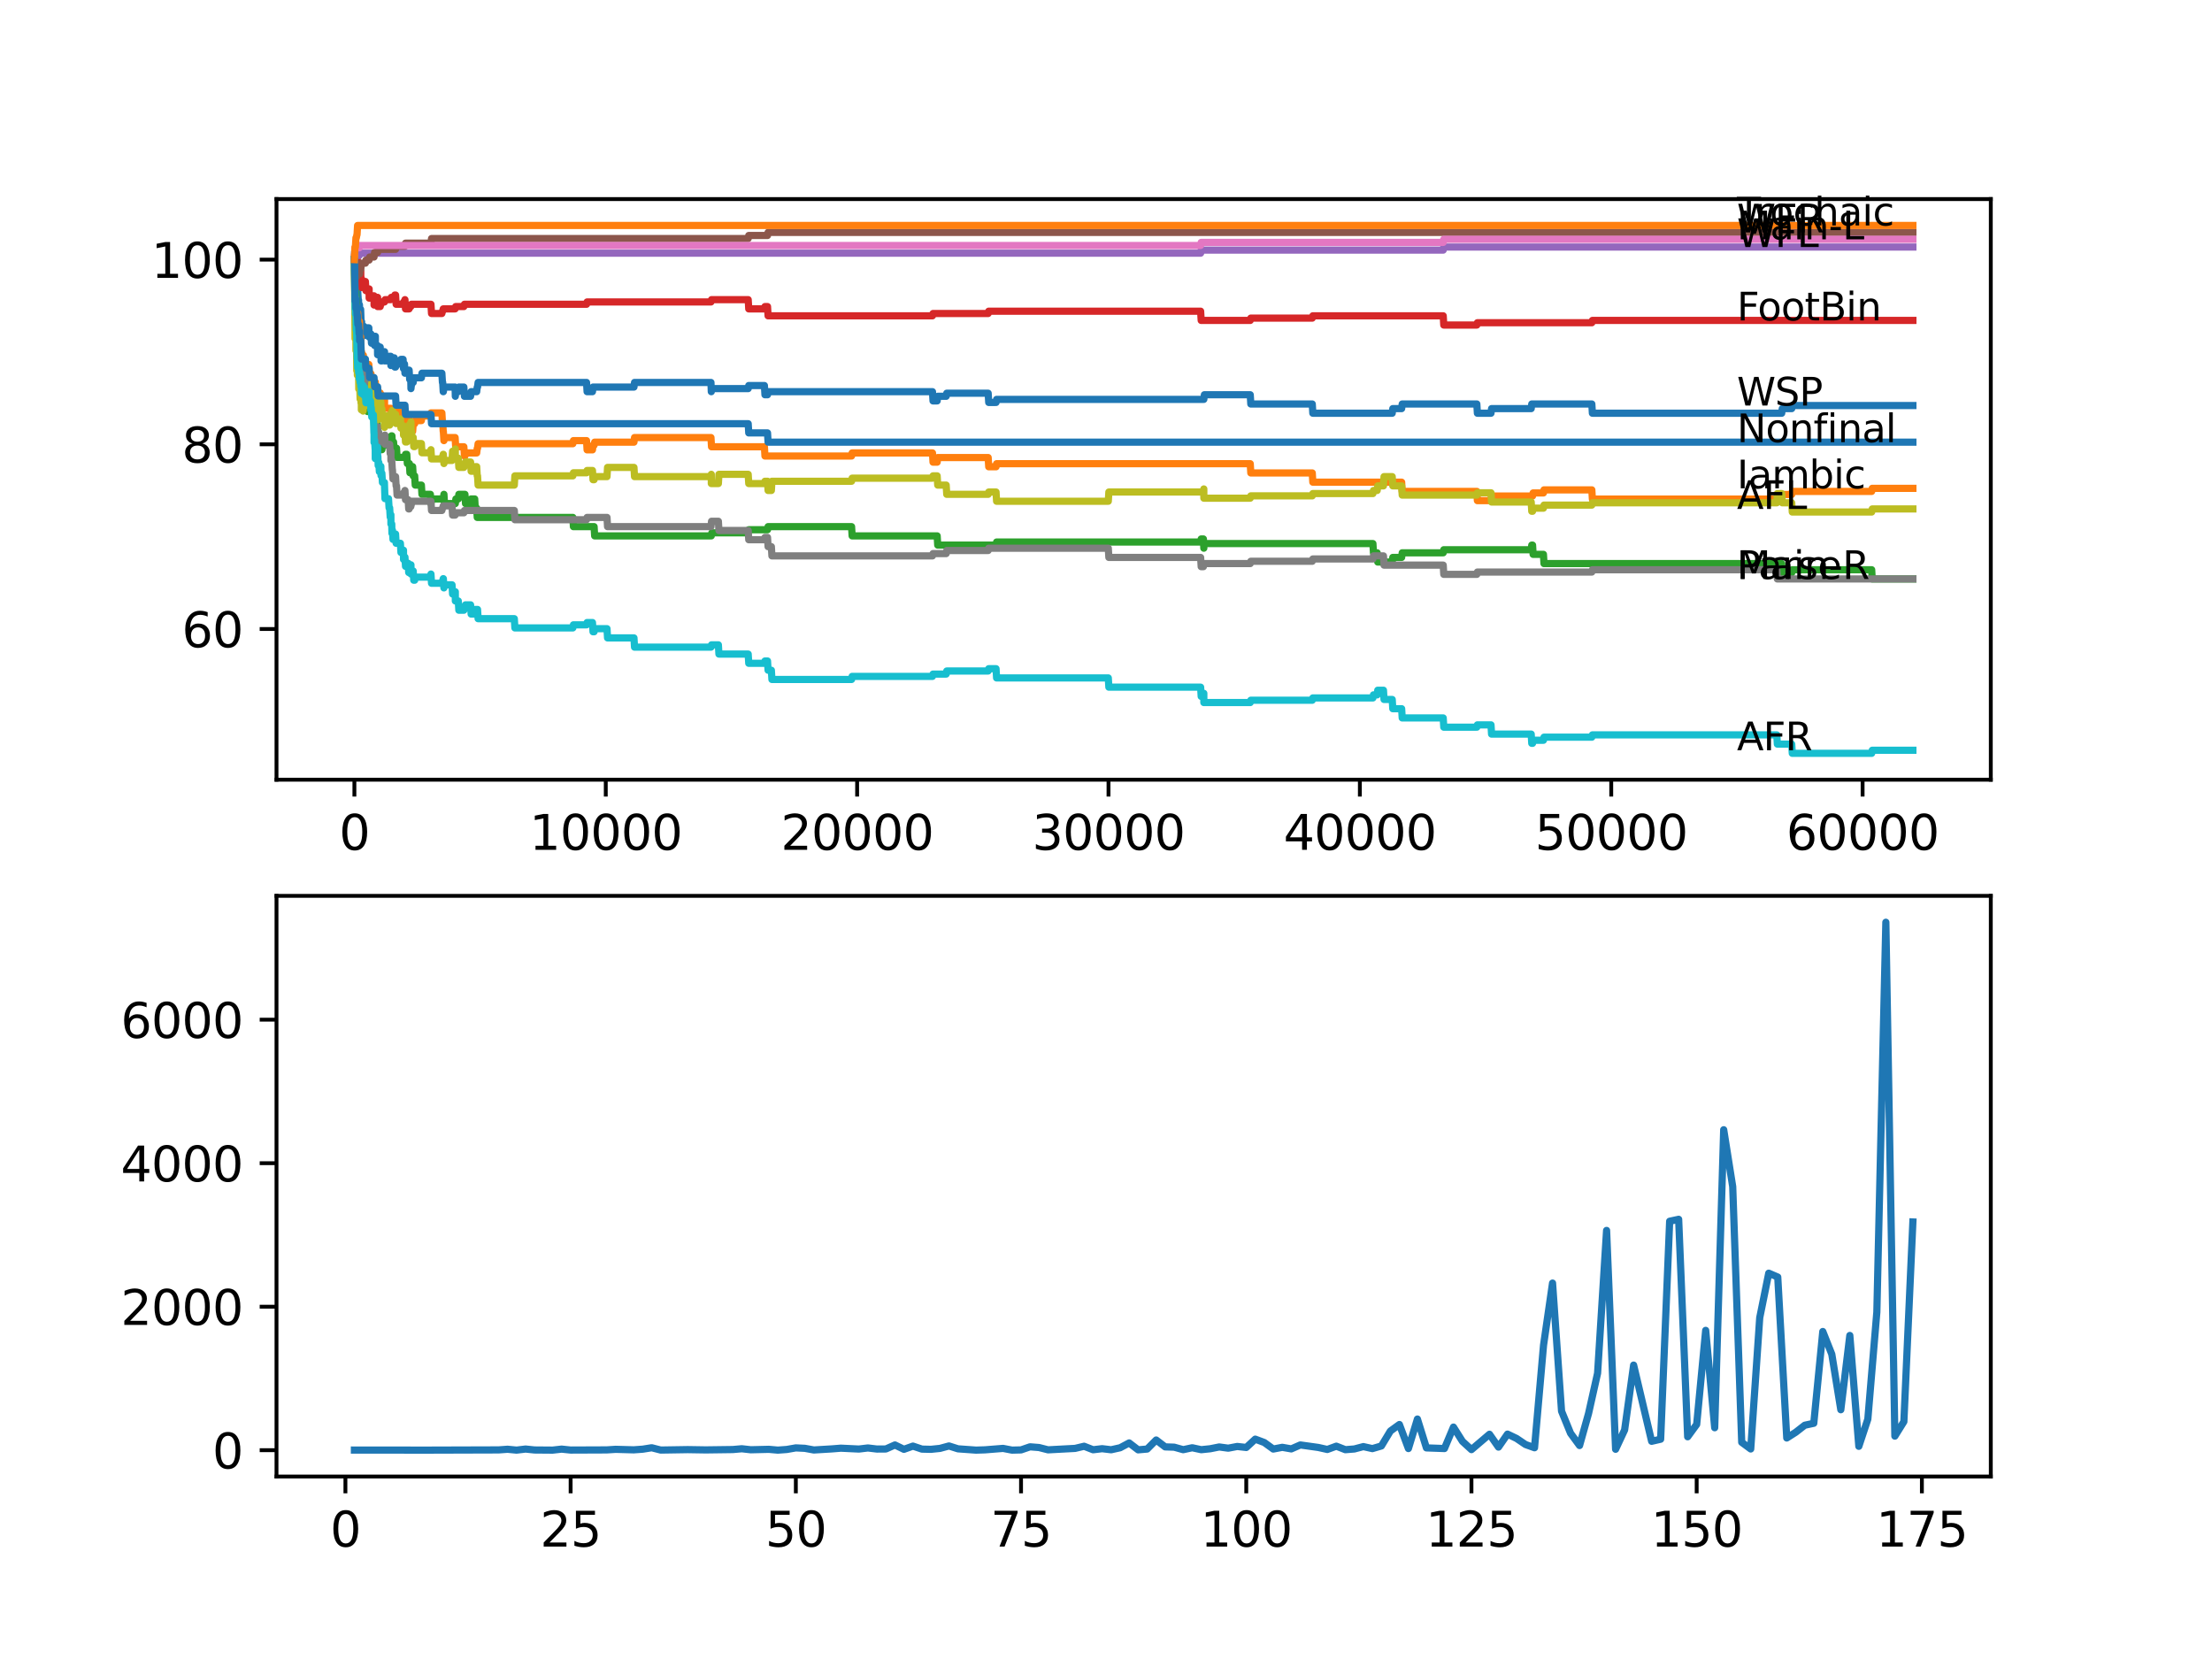 <?xml version="1.0" encoding="utf-8" standalone="no"?>
<!DOCTYPE svg PUBLIC "-//W3C//DTD SVG 1.1//EN"
  "http://www.w3.org/Graphics/SVG/1.1/DTD/svg11.dtd">
<svg xmlns:xlink="http://www.w3.org/1999/xlink" width="460.8pt" height="345.6pt" viewBox="0 0 460.8 345.6" xmlns="http://www.w3.org/2000/svg" version="1.1">
 <defs>
  <style type="text/css">*{stroke-linejoin: round; stroke-linecap: butt}</style>
 </defs>
 <g id="figure_1">
  <g id="patch_1">
   <path d="M 0 345.6 
L 460.8 345.6 
L 460.8 0 
L 0 0 
z
" style="fill: #ffffff"/>
  </g>
  <g id="axes_1">
   <g id="patch_2">
    <path d="M 57.6 162.432 
L 414.72 162.432 
L 414.72 41.472 
L 57.6 41.472 
z
" style="fill: #ffffff"/>
   </g>
   <g id="matplotlib.axis_1">
    <g id="xtick_1">
     <g id="line2d_1">
      <defs>
       <path id="mfb478e75b5" d="M 0 0 
L 0 3.5 
" style="stroke: #000000; stroke-width: 0.8"/>
      </defs>
      <g>
       <use xlink:href="#mfb478e75b5" x="73.827" y="162.432" style="stroke: #000000; stroke-width: 0.8"/>
      </g>
     </g>
     <g id="text_1">
      <!-- 0 -->
      <g transform="translate(70.646 177.03)scale(0.1 -0.1)">
       <defs>
        <path id="DejaVuSans-30" d="M 2034 4250 
Q 1547 4250 1301 3770 
Q 1056 3291 1056 2328 
Q 1056 1369 1301 889 
Q 1547 409 2034 409 
Q 2525 409 2770 889 
Q 3016 1369 3016 2328 
Q 3016 3291 2770 3770 
Q 2525 4250 2034 4250 
z
M 2034 4750 
Q 2819 4750 3233 4129 
Q 3647 3509 3647 2328 
Q 3647 1150 3233 529 
Q 2819 -91 2034 -91 
Q 1250 -91 836 529 
Q 422 1150 422 2328 
Q 422 3509 836 4129 
Q 1250 4750 2034 4750 
z
" transform="scale(0.016)"/>
       </defs>
       <use xlink:href="#DejaVuSans-30"/>
      </g>
     </g>
    </g>
    <g id="xtick_2">
     <g id="line2d_2">
      <g>
       <use xlink:href="#mfb478e75b5" x="126.192" y="162.432" style="stroke: #000000; stroke-width: 0.8"/>
      </g>
     </g>
     <g id="text_2">
      <!-- 10000 -->
      <g transform="translate(110.286 177.03)scale(0.1 -0.1)">
       <defs>
        <path id="DejaVuSans-31" d="M 794 531 
L 1825 531 
L 1825 4091 
L 703 3866 
L 703 4441 
L 1819 4666 
L 2450 4666 
L 2450 531 
L 3481 531 
L 3481 0 
L 794 0 
L 794 531 
z
" transform="scale(0.016)"/>
       </defs>
       <use xlink:href="#DejaVuSans-31"/>
       <use xlink:href="#DejaVuSans-30" x="63.623"/>
       <use xlink:href="#DejaVuSans-30" x="127.246"/>
       <use xlink:href="#DejaVuSans-30" x="190.869"/>
       <use xlink:href="#DejaVuSans-30" x="254.492"/>
      </g>
     </g>
    </g>
    <g id="xtick_3">
     <g id="line2d_3">
      <g>
       <use xlink:href="#mfb478e75b5" x="178.556" y="162.432" style="stroke: #000000; stroke-width: 0.8"/>
      </g>
     </g>
     <g id="text_3">
      <!-- 20000 -->
      <g transform="translate(162.65 177.03)scale(0.1 -0.1)">
       <defs>
        <path id="DejaVuSans-32" d="M 1228 531 
L 3431 531 
L 3431 0 
L 469 0 
L 469 531 
Q 828 903 1448 1529 
Q 2069 2156 2228 2338 
Q 2531 2678 2651 2914 
Q 2772 3150 2772 3378 
Q 2772 3750 2511 3984 
Q 2250 4219 1831 4219 
Q 1534 4219 1204 4116 
Q 875 4013 500 3803 
L 500 4441 
Q 881 4594 1212 4672 
Q 1544 4750 1819 4750 
Q 2544 4750 2975 4387 
Q 3406 4025 3406 3419 
Q 3406 3131 3298 2873 
Q 3191 2616 2906 2266 
Q 2828 2175 2409 1742 
Q 1991 1309 1228 531 
z
" transform="scale(0.016)"/>
       </defs>
       <use xlink:href="#DejaVuSans-32"/>
       <use xlink:href="#DejaVuSans-30" x="63.623"/>
       <use xlink:href="#DejaVuSans-30" x="127.246"/>
       <use xlink:href="#DejaVuSans-30" x="190.869"/>
       <use xlink:href="#DejaVuSans-30" x="254.492"/>
      </g>
     </g>
    </g>
    <g id="xtick_4">
     <g id="line2d_4">
      <g>
       <use xlink:href="#mfb478e75b5" x="230.921" y="162.432" style="stroke: #000000; stroke-width: 0.8"/>
      </g>
     </g>
     <g id="text_4">
      <!-- 30000 -->
      <g transform="translate(215.015 177.03)scale(0.1 -0.1)">
       <defs>
        <path id="DejaVuSans-33" d="M 2597 2516 
Q 3050 2419 3304 2112 
Q 3559 1806 3559 1356 
Q 3559 666 3084 287 
Q 2609 -91 1734 -91 
Q 1441 -91 1130 -33 
Q 819 25 488 141 
L 488 750 
Q 750 597 1062 519 
Q 1375 441 1716 441 
Q 2309 441 2620 675 
Q 2931 909 2931 1356 
Q 2931 1769 2642 2001 
Q 2353 2234 1838 2234 
L 1294 2234 
L 1294 2753 
L 1863 2753 
Q 2328 2753 2575 2939 
Q 2822 3125 2822 3475 
Q 2822 3834 2567 4026 
Q 2313 4219 1838 4219 
Q 1578 4219 1281 4162 
Q 984 4106 628 3988 
L 628 4550 
Q 988 4650 1302 4700 
Q 1616 4750 1894 4750 
Q 2613 4750 3031 4423 
Q 3450 4097 3450 3541 
Q 3450 3153 3228 2886 
Q 3006 2619 2597 2516 
z
" transform="scale(0.016)"/>
       </defs>
       <use xlink:href="#DejaVuSans-33"/>
       <use xlink:href="#DejaVuSans-30" x="63.623"/>
       <use xlink:href="#DejaVuSans-30" x="127.246"/>
       <use xlink:href="#DejaVuSans-30" x="190.869"/>
       <use xlink:href="#DejaVuSans-30" x="254.492"/>
      </g>
     </g>
    </g>
    <g id="xtick_5">
     <g id="line2d_5">
      <g>
       <use xlink:href="#mfb478e75b5" x="283.285" y="162.432" style="stroke: #000000; stroke-width: 0.8"/>
      </g>
     </g>
     <g id="text_5">
      <!-- 40000 -->
      <g transform="translate(267.379 177.03)scale(0.1 -0.1)">
       <defs>
        <path id="DejaVuSans-34" d="M 2419 4116 
L 825 1625 
L 2419 1625 
L 2419 4116 
z
M 2253 4666 
L 3047 4666 
L 3047 1625 
L 3713 1625 
L 3713 1100 
L 3047 1100 
L 3047 0 
L 2419 0 
L 2419 1100 
L 313 1100 
L 313 1709 
L 2253 4666 
z
" transform="scale(0.016)"/>
       </defs>
       <use xlink:href="#DejaVuSans-34"/>
       <use xlink:href="#DejaVuSans-30" x="63.623"/>
       <use xlink:href="#DejaVuSans-30" x="127.246"/>
       <use xlink:href="#DejaVuSans-30" x="190.869"/>
       <use xlink:href="#DejaVuSans-30" x="254.492"/>
      </g>
     </g>
    </g>
    <g id="xtick_6">
     <g id="line2d_6">
      <g>
       <use xlink:href="#mfb478e75b5" x="335.65" y="162.432" style="stroke: #000000; stroke-width: 0.8"/>
      </g>
     </g>
     <g id="text_6">
      <!-- 50000 -->
      <g transform="translate(319.744 177.03)scale(0.1 -0.1)">
       <defs>
        <path id="DejaVuSans-35" d="M 691 4666 
L 3169 4666 
L 3169 4134 
L 1269 4134 
L 1269 2991 
Q 1406 3038 1543 3061 
Q 1681 3084 1819 3084 
Q 2600 3084 3056 2656 
Q 3513 2228 3513 1497 
Q 3513 744 3044 326 
Q 2575 -91 1722 -91 
Q 1428 -91 1123 -41 
Q 819 9 494 109 
L 494 744 
Q 775 591 1075 516 
Q 1375 441 1709 441 
Q 2250 441 2565 725 
Q 2881 1009 2881 1497 
Q 2881 1984 2565 2268 
Q 2250 2553 1709 2553 
Q 1456 2553 1204 2497 
Q 953 2441 691 2322 
L 691 4666 
z
" transform="scale(0.016)"/>
       </defs>
       <use xlink:href="#DejaVuSans-35"/>
       <use xlink:href="#DejaVuSans-30" x="63.623"/>
       <use xlink:href="#DejaVuSans-30" x="127.246"/>
       <use xlink:href="#DejaVuSans-30" x="190.869"/>
       <use xlink:href="#DejaVuSans-30" x="254.492"/>
      </g>
     </g>
    </g>
    <g id="xtick_7">
     <g id="line2d_7">
      <g>
       <use xlink:href="#mfb478e75b5" x="388.014" y="162.432" style="stroke: #000000; stroke-width: 0.8"/>
      </g>
     </g>
     <g id="text_7">
      <!-- 60000 -->
      <g transform="translate(372.108 177.03)scale(0.1 -0.1)">
       <defs>
        <path id="DejaVuSans-36" d="M 2113 2584 
Q 1688 2584 1439 2293 
Q 1191 2003 1191 1497 
Q 1191 994 1439 701 
Q 1688 409 2113 409 
Q 2538 409 2786 701 
Q 3034 994 3034 1497 
Q 3034 2003 2786 2293 
Q 2538 2584 2113 2584 
z
M 3366 4563 
L 3366 3988 
Q 3128 4100 2886 4159 
Q 2644 4219 2406 4219 
Q 1781 4219 1451 3797 
Q 1122 3375 1075 2522 
Q 1259 2794 1537 2939 
Q 1816 3084 2150 3084 
Q 2853 3084 3261 2657 
Q 3669 2231 3669 1497 
Q 3669 778 3244 343 
Q 2819 -91 2113 -91 
Q 1303 -91 875 529 
Q 447 1150 447 2328 
Q 447 3434 972 4092 
Q 1497 4750 2381 4750 
Q 2619 4750 2861 4703 
Q 3103 4656 3366 4563 
z
" transform="scale(0.016)"/>
       </defs>
       <use xlink:href="#DejaVuSans-36"/>
       <use xlink:href="#DejaVuSans-30" x="63.623"/>
       <use xlink:href="#DejaVuSans-30" x="127.246"/>
       <use xlink:href="#DejaVuSans-30" x="190.869"/>
       <use xlink:href="#DejaVuSans-30" x="254.492"/>
      </g>
     </g>
    </g>
   </g>
   <g id="matplotlib.axis_2">
    <g id="ytick_1">
     <g id="line2d_8">
      <defs>
       <path id="m2929f65131" d="M 0 0 
L -3.5 0 
" style="stroke: #000000; stroke-width: 0.8"/>
      </defs>
      <g>
       <use xlink:href="#m2929f65131" x="57.6" y="131.03" style="stroke: #000000; stroke-width: 0.8"/>
      </g>
     </g>
     <g id="text_8">
      <!-- 60 -->
      <g transform="translate(37.875 134.829)scale(0.1 -0.1)">
       <use xlink:href="#DejaVuSans-36"/>
       <use xlink:href="#DejaVuSans-30" x="63.623"/>
      </g>
     </g>
    </g>
    <g id="ytick_2">
     <g id="line2d_9">
      <g>
       <use xlink:href="#m2929f65131" x="57.6" y="92.559" style="stroke: #000000; stroke-width: 0.8"/>
      </g>
     </g>
     <g id="text_9">
      <!-- 80 -->
      <g transform="translate(37.875 96.358)scale(0.1 -0.1)">
       <defs>
        <path id="DejaVuSans-38" d="M 2034 2216 
Q 1584 2216 1326 1975 
Q 1069 1734 1069 1313 
Q 1069 891 1326 650 
Q 1584 409 2034 409 
Q 2484 409 2743 651 
Q 3003 894 3003 1313 
Q 3003 1734 2745 1975 
Q 2488 2216 2034 2216 
z
M 1403 2484 
Q 997 2584 770 2862 
Q 544 3141 544 3541 
Q 544 4100 942 4425 
Q 1341 4750 2034 4750 
Q 2731 4750 3128 4425 
Q 3525 4100 3525 3541 
Q 3525 3141 3298 2862 
Q 3072 2584 2669 2484 
Q 3125 2378 3379 2068 
Q 3634 1759 3634 1313 
Q 3634 634 3220 271 
Q 2806 -91 2034 -91 
Q 1263 -91 848 271 
Q 434 634 434 1313 
Q 434 1759 690 2068 
Q 947 2378 1403 2484 
z
M 1172 3481 
Q 1172 3119 1398 2916 
Q 1625 2713 2034 2713 
Q 2441 2713 2670 2916 
Q 2900 3119 2900 3481 
Q 2900 3844 2670 4047 
Q 2441 4250 2034 4250 
Q 1625 4250 1398 4047 
Q 1172 3844 1172 3481 
z
" transform="scale(0.016)"/>
       </defs>
       <use xlink:href="#DejaVuSans-38"/>
       <use xlink:href="#DejaVuSans-30" x="63.623"/>
      </g>
     </g>
    </g>
    <g id="ytick_3">
     <g id="line2d_10">
      <g>
       <use xlink:href="#m2929f65131" x="57.6" y="54.087" style="stroke: #000000; stroke-width: 0.8"/>
      </g>
     </g>
     <g id="text_10">
      <!-- 100 -->
      <g transform="translate(31.512 57.887)scale(0.1 -0.1)">
       <use xlink:href="#DejaVuSans-31"/>
       <use xlink:href="#DejaVuSans-30" x="63.623"/>
       <use xlink:href="#DejaVuSans-30" x="127.246"/>
      </g>
     </g>
    </g>
   </g>
   <g id="line2d_11">
    <path d="M 73.833 54.087 
L 73.843 54.087 
L 73.885 52.42 
L 73.896 56.267 
L 73.958 53.542 
L 73.964 53.542 
L 74.089 59.313 
L 74.136 59.313 
L 74.231 57.389 
L 74.241 59.313 
L 74.294 61.237 
L 74.351 59.313 
L 74.377 59.313 
L 74.44 61.237 
L 74.487 60.595 
L 74.513 60.595 
L 74.629 62.519 
L 74.692 62.519 
L 74.733 64.443 
L 74.801 63.481 
L 74.875 63.481 
L 74.974 65.404 
L 74.985 64.443 
L 75.126 64.443 
L 75.241 67.648 
L 75.273 67.648 
L 75.33 67.007 
L 75.336 68.931 
L 75.372 68.931 
L 75.634 68.931 
L 75.749 67.969 
L 75.786 67.969 
L 75.901 69.893 
L 75.933 69.893 
L 76.048 68.931 
L 76.116 68.931 
L 76.231 68.29 
L 76.833 68.29 
L 76.896 70.213 
L 76.943 69.572 
L 77.273 69.572 
L 77.388 71.496 
L 77.467 71.496 
L 77.582 71.015 
L 77.776 71.015 
L 77.891 70.053 
L 77.922 70.053 
L 78.038 71.976 
L 78.153 71.015 
L 78.169 71.015 
L 78.195 70.053 
L 78.2 71.976 
L 78.273 71.976 
L 78.635 71.976 
L 78.661 73.9 
L 78.745 72.297 
L 79.2 72.297 
L 79.315 74.221 
L 79.341 74.221 
L 79.373 73.259 
L 79.378 75.182 
L 79.446 75.182 
L 79.551 75.182 
L 79.666 74.221 
L 80.08 74.221 
L 80.106 73.259 
L 80.111 75.182 
L 80.185 75.182 
L 80.933 75.182 
L 81.049 74.221 
L 81.394 74.221 
L 81.431 76.144 
L 81.504 75.182 
L 81.75 75.182 
L 81.865 74.541 
L 82.132 74.541 
L 82.248 76.465 
L 82.405 76.465 
L 82.52 75.824 
L 83.41 75.824 
L 83.525 74.862 
L 83.97 74.862 
L 84.054 76.785 
L 84.08 75.824 
L 84.264 75.824 
L 84.358 77.747 
L 84.374 77.106 
L 85.227 77.106 
L 85.342 79.03 
L 85.573 79.03 
L 85.609 80.953 
L 85.683 80.312 
L 85.699 80.312 
L 85.814 79.671 
L 86.076 79.671 
L 86.191 78.709 
L 87.783 78.709 
L 87.898 77.747 
L 92.05 77.747 
L 92.166 79.671 
L 92.218 79.671 
L 92.333 81.594 
L 92.359 81.594 
L 92.474 80.633 
L 94.81 80.633 
L 94.852 82.556 
L 94.92 81.594 
L 95.47 81.594 
L 95.585 80.633 
L 96.632 80.633 
L 96.747 82.556 
L 98.03 82.556 
L 98.146 81.594 
L 99.303 81.594 
L 99.418 80.633 
L 99.481 80.633 
L 99.596 79.671 
L 122.186 79.671 
L 122.301 81.594 
L 123.422 81.594 
L 123.537 80.633 
L 132.067 80.633 
L 132.182 79.671 
L 148.107 79.671 
L 148.175 81.594 
L 148.216 80.953 
L 155.862 80.953 
L 155.977 80.312 
L 159.239 80.312 
L 159.354 82.235 
L 159.889 82.235 
L 160.004 81.594 
L 194.25 81.594 
L 194.365 83.518 
L 195.229 83.518 
L 195.345 82.556 
L 197.109 82.556 
L 197.224 81.915 
L 205.854 81.915 
L 205.969 83.838 
L 207.493 83.838 
L 207.608 83.197 
L 250.778 83.197 
L 250.893 82.235 
L 260.449 82.235 
L 260.564 84.159 
L 273.368 84.159 
L 273.483 86.083 
L 290.025 86.083 
L 290.14 85.121 
L 291.988 85.121 
L 292.104 84.159 
L 307.651 84.159 
L 307.766 86.083 
L 310.604 86.083 
L 310.719 85.121 
L 318.977 85.121 
L 319.092 84.159 
L 331.607 84.159 
L 331.723 86.083 
L 371.163 86.083 
L 371.279 85.121 
L 373.248 85.121 
L 373.363 84.48 
L 398.487 84.48 
L 398.487 84.48 
" clip-path="url(#pc6fa6917a9)" style="fill: none; stroke: #1f77b4; stroke-width: 1.5; stroke-linecap: square"/>
   </g>
   <g id="line2d_12">
    <path d="M 73.833 54.087 
L 73.843 54.087 
L 73.859 53.061 
L 73.88 56.909 
L 73.885 56.909 
L 74.011 62.936 
L 74.032 62.936 
L 74.121 64.859 
L 74.142 63.417 
L 74.147 63.417 
L 74.252 68.706 
L 74.267 68.065 
L 74.294 68.065 
L 74.419 65.18 
L 74.513 65.18 
L 74.629 67.103 
L 74.692 67.103 
L 74.733 69.027 
L 74.801 68.065 
L 74.838 68.065 
L 74.875 66.943 
L 74.911 70.79 
L 74.917 70.79 
L 75.021 70.79 
L 75.126 70.149 
L 75.247 73.996 
L 75.278 73.996 
L 75.33 73.355 
L 75.336 75.279 
L 75.377 75.279 
L 75.498 75.279 
L 75.613 74.637 
L 75.65 74.637 
L 75.692 73.996 
L 75.697 75.92 
L 75.749 75.92 
L 75.786 75.92 
L 75.901 77.843 
L 76.032 77.843 
L 76.147 77.202 
L 76.278 77.202 
L 76.393 76.561 
L 76.451 76.561 
L 76.566 75.92 
L 76.833 75.92 
L 76.948 77.843 
L 77.273 77.843 
L 77.388 79.767 
L 77.467 79.767 
L 77.582 79.286 
L 77.922 79.286 
L 77.949 81.21 
L 78.032 80.248 
L 78.174 80.248 
L 78.195 79.607 
L 78.2 81.53 
L 78.273 81.53 
L 78.441 81.53 
L 78.556 80.889 
L 78.635 80.889 
L 78.718 82.813 
L 78.745 81.851 
L 79.2 81.851 
L 79.232 83.774 
L 79.31 83.133 
L 79.341 83.133 
L 79.373 82.171 
L 79.378 84.095 
L 79.446 84.095 
L 80.08 84.095 
L 80.106 83.133 
L 80.111 85.057 
L 80.185 85.057 
L 81.394 85.057 
L 81.509 86.98 
L 81.646 86.98 
L 81.766 85.698 
L 81.986 85.698 
L 82.101 85.057 
L 82.132 85.057 
L 82.248 86.98 
L 82.604 86.98 
L 82.719 86.018 
L 83.41 86.018 
L 83.525 85.057 
L 83.97 85.057 
L 84.054 86.98 
L 84.08 86.018 
L 84.264 86.018 
L 84.379 87.942 
L 84.74 87.942 
L 84.855 87.301 
L 85.227 87.301 
L 85.28 89.224 
L 85.337 88.583 
L 85.573 88.583 
L 85.609 90.507 
L 85.683 89.866 
L 85.96 89.866 
L 86.081 88.263 
L 86.384 88.263 
L 86.5 87.621 
L 87.783 87.621 
L 87.898 86.66 
L 89.657 86.66 
L 89.772 86.018 
L 92.05 86.018 
L 92.166 87.942 
L 92.218 87.942 
L 92.333 89.866 
L 92.359 89.866 
L 92.474 91.789 
L 92.48 91.789 
L 92.595 91.148 
L 94.81 91.148 
L 94.925 93.072 
L 96.632 93.072 
L 96.747 94.995 
L 96.857 94.995 
L 96.973 94.354 
L 99.303 94.354 
L 99.418 93.392 
L 99.481 93.392 
L 99.596 92.43 
L 119.337 92.43 
L 119.453 91.789 
L 122.186 91.789 
L 122.301 93.713 
L 123.422 93.713 
L 123.537 92.751 
L 123.762 92.751 
L 123.877 92.11 
L 132.067 92.11 
L 132.182 91.148 
L 148.107 91.148 
L 148.222 93.072 
L 159.239 93.072 
L 159.354 94.995 
L 177.399 94.995 
L 177.514 94.354 
L 194.25 94.354 
L 194.365 96.277 
L 195.229 96.277 
L 195.345 95.316 
L 205.854 95.316 
L 205.969 97.239 
L 207.493 97.239 
L 207.608 96.598 
L 260.449 96.598 
L 260.564 98.522 
L 273.368 98.522 
L 273.483 100.445 
L 291.988 100.445 
L 292.104 102.369 
L 307.651 102.369 
L 307.766 104.292 
L 310.604 104.292 
L 310.719 103.331 
L 319.26 103.331 
L 319.375 102.689 
L 321.527 102.689 
L 321.642 102.048 
L 331.607 102.048 
L 331.723 103.972 
L 371.163 103.972 
L 371.279 103.01 
L 373.248 103.01 
L 373.363 102.369 
L 389.905 102.369 
L 390.02 101.728 
L 398.487 101.728 
L 398.487 101.728 
" clip-path="url(#pc6fa6917a9)" style="fill: none; stroke: #ff7f0e; stroke-width: 1.5; stroke-linecap: square"/>
   </g>
   <g id="line2d_13">
    <path d="M 73.833 54.087 
L 73.917 60.692 
L 73.948 57.005 
L 73.964 57.005 
L 74.084 60.852 
L 74.121 60.852 
L 74.231 65.661 
L 74.241 65.02 
L 74.252 65.02 
L 74.273 66.943 
L 74.362 65.981 
L 74.377 65.981 
L 74.44 69.829 
L 74.493 69.187 
L 74.692 69.187 
L 74.812 73.996 
L 74.854 73.996 
L 74.906 75.92 
L 74.964 74.958 
L 74.974 74.958 
L 75.021 73.996 
L 75.027 75.92 
L 75.079 75.92 
L 75.158 75.92 
L 75.278 74.637 
L 75.33 76.561 
L 75.393 76.176 
L 75.498 76.176 
L 75.613 78.1 
L 75.634 78.1 
L 75.65 77.138 
L 75.655 79.062 
L 75.739 78.677 
L 76.032 78.677 
L 76.116 80.6 
L 76.142 79.959 
L 76.278 79.959 
L 76.399 83.806 
L 76.451 83.806 
L 76.566 85.73 
L 76.833 85.73 
L 76.954 84.704 
L 77.467 84.704 
L 77.582 86.628 
L 77.776 86.628 
L 77.891 85.666 
L 77.917 85.666 
L 77.949 84.704 
L 77.954 86.628 
L 78.022 86.628 
L 78.038 86.628 
L 78.153 85.666 
L 78.169 85.666 
L 78.174 84.704 
L 78.179 86.628 
L 78.273 86.628 
L 78.441 86.628 
L 78.556 88.551 
L 78.635 88.551 
L 78.661 90.475 
L 78.745 89.834 
L 78.781 89.834 
L 78.896 91.757 
L 79.232 91.757 
L 79.347 93.681 
L 79.551 93.681 
L 79.666 92.719 
L 80.933 92.719 
L 81.049 91.757 
L 81.431 91.757 
L 81.546 90.795 
L 81.646 90.795 
L 81.75 92.719 
L 81.755 92.078 
L 81.986 92.078 
L 82.101 94.001 
L 82.405 94.001 
L 82.52 93.36 
L 82.604 93.36 
L 82.719 95.284 
L 84.358 95.284 
L 84.473 94.642 
L 84.74 94.642 
L 84.855 96.566 
L 85.28 96.566 
L 85.395 98.49 
L 85.609 98.49 
L 85.73 97.207 
L 85.96 97.207 
L 86.076 99.131 
L 86.384 99.131 
L 86.5 101.054 
L 87.783 101.054 
L 87.898 102.978 
L 89.657 102.978 
L 89.772 104.901 
L 89.778 104.901 
L 89.893 103.94 
L 92.359 103.94 
L 92.474 102.978 
L 92.48 102.978 
L 92.595 104.901 
L 94.852 104.901 
L 94.967 103.94 
L 95.47 103.94 
L 95.585 102.978 
L 96.857 102.978 
L 96.973 104.901 
L 98.03 104.901 
L 98.146 103.94 
L 98.889 103.94 
L 99.004 105.863 
L 99.303 105.863 
L 99.418 107.787 
L 119.337 107.787 
L 119.453 109.71 
L 123.762 109.71 
L 123.877 111.634 
L 148.175 111.634 
L 148.29 110.993 
L 155.862 110.993 
L 155.977 110.352 
L 159.889 110.352 
L 160.004 109.71 
L 177.399 109.71 
L 177.514 111.634 
L 195.229 111.634 
L 195.345 113.557 
L 207.493 113.557 
L 207.608 112.916 
L 250.113 112.916 
L 250.228 112.275 
L 250.689 112.275 
L 250.778 114.199 
L 250.798 113.237 
L 286.003 113.237 
L 286.118 115.16 
L 286.893 115.16 
L 287.009 117.084 
L 290.025 117.084 
L 290.14 116.122 
L 291.988 116.122 
L 292.104 115.16 
L 300.649 115.16 
L 300.765 114.519 
L 318.977 114.519 
L 319.092 113.557 
L 319.26 113.557 
L 319.375 115.481 
L 321.527 115.481 
L 321.642 117.405 
L 371.163 117.405 
L 371.279 119.328 
L 373.248 119.328 
L 373.363 118.687 
L 389.905 118.687 
L 390.02 120.611 
L 398.487 120.611 
L 398.487 120.611 
" clip-path="url(#pc6fa6917a9)" style="fill: none; stroke: #2ca02c; stroke-width: 1.5; stroke-linecap: square"/>
   </g>
   <g id="line2d_14">
    <path d="M 73.833 54.087 
L 73.875 54.087 
L 74 52.196 
L 74.032 52.196 
L 74.037 51.715 
L 74.042 53.639 
L 74.126 53.639 
L 74.152 53.639 
L 74.273 52.677 
L 74.377 52.677 
L 74.498 56.524 
L 74.513 56.524 
L 74.629 56.043 
L 74.692 56.043 
L 74.807 55.562 
L 74.838 55.562 
L 74.875 57.486 
L 74.948 57.005 
L 75.126 57.005 
L 75.158 56.524 
L 75.163 58.447 
L 75.226 57.967 
L 75.273 57.967 
L 75.33 59.89 
L 75.388 59.505 
L 75.692 59.505 
L 75.812 58.64 
L 76.116 58.64 
L 76.231 60.563 
L 76.833 60.563 
L 76.896 60.179 
L 76.901 62.102 
L 76.922 62.102 
L 77.273 62.102 
L 77.388 61.621 
L 77.917 61.621 
L 77.922 63.545 
L 78.027 63.064 
L 78.195 63.064 
L 78.31 62.583 
L 78.635 62.583 
L 78.661 61.942 
L 78.666 63.865 
L 78.734 63.865 
L 79.2 63.865 
L 79.315 63.385 
L 79.373 63.385 
L 79.488 62.904 
L 80.106 62.904 
L 80.221 62.423 
L 81.394 62.423 
L 81.509 61.942 
L 82.132 61.942 
L 82.248 61.461 
L 82.405 61.461 
L 82.52 63.385 
L 83.97 63.385 
L 84.086 62.904 
L 84.264 62.904 
L 84.358 62.423 
L 84.473 64.346 
L 85.227 64.346 
L 85.342 63.865 
L 85.573 63.865 
L 85.688 63.385 
L 89.778 63.385 
L 89.893 65.308 
L 92.05 65.308 
L 92.166 64.827 
L 92.218 64.827 
L 92.333 64.346 
L 94.81 64.346 
L 94.925 63.865 
L 96.632 63.865 
L 96.747 63.385 
L 122.186 63.385 
L 122.301 62.904 
L 148.107 62.904 
L 148.222 62.423 
L 155.862 62.423 
L 155.977 64.346 
L 159.239 64.346 
L 159.354 63.865 
L 159.889 63.865 
L 160.004 65.789 
L 194.25 65.789 
L 194.365 65.308 
L 205.854 65.308 
L 205.969 64.827 
L 250.113 64.827 
L 250.228 66.751 
L 260.449 66.751 
L 260.564 66.27 
L 273.368 66.27 
L 273.483 65.789 
L 300.649 65.789 
L 300.765 67.713 
L 307.651 67.713 
L 307.766 67.232 
L 331.607 67.232 
L 331.723 66.751 
L 398.487 66.751 
L 398.487 66.751 
" clip-path="url(#pc6fa6917a9)" style="fill: none; stroke: #d62728; stroke-width: 1.5; stroke-linecap: square"/>
   </g>
   <g id="line2d_15">
    <path d="M 73.833 54.087 
L 73.843 54.087 
L 73.964 53.222 
L 74.838 53.222 
L 74.953 52.741 
L 250.113 52.741 
L 250.228 52.1 
L 300.649 52.1 
L 300.765 51.458 
L 398.487 51.458 
L 398.487 51.458 
" clip-path="url(#pc6fa6917a9)" style="fill: none; stroke: #9467bd; stroke-width: 1.5; stroke-linecap: square"/>
   </g>
   <g id="line2d_16">
    <path d="M 73.833 54.087 
L 73.885 54.087 
L 73.906 53.703 
L 73.917 57.55 
L 73.964 54.344 
L 74.079 56.267 
L 74.121 56.267 
L 74.152 55.787 
L 74.157 57.71 
L 74.215 57.71 
L 74.273 57.71 
L 74.388 56.748 
L 74.44 56.748 
L 74.555 56.107 
L 74.702 56.107 
L 74.817 55.145 
L 74.838 55.145 
L 74.906 57.069 
L 74.948 56.107 
L 75.158 56.107 
L 75.278 54.825 
L 76.116 54.825 
L 76.231 54.184 
L 76.896 54.184 
L 77.011 53.542 
L 77.917 53.542 
L 78.032 52.581 
L 78.661 52.581 
L 78.776 51.939 
L 82.405 51.939 
L 82.52 51.298 
L 84.358 51.298 
L 84.473 50.657 
L 89.778 50.657 
L 89.893 49.695 
L 155.862 49.695 
L 155.977 49.054 
L 159.889 49.054 
L 160.004 48.413 
L 398.487 48.413 
L 398.487 48.413 
" clip-path="url(#pc6fa6917a9)" style="fill: none; stroke: #8c564b; stroke-width: 1.5; stroke-linecap: square"/>
   </g>
   <g id="line2d_17">
    <path d="M 73.833 54.087 
L 73.953 51.619 
L 74.838 51.619 
L 74.953 51.138 
L 250.113 51.138 
L 250.228 50.497 
L 300.649 50.497 
L 300.765 49.856 
L 398.487 49.856 
L 398.487 49.856 
" clip-path="url(#pc6fa6917a9)" style="fill: none; stroke: #e377c2; stroke-width: 1.5; stroke-linecap: square"/>
   </g>
   <g id="line2d_18">
    <path d="M 73.833 54.087 
L 73.964 62.84 
L 74.037 61.974 
L 74.042 63.898 
L 74.058 63.898 
L 74.152 63.898 
L 74.241 65.821 
L 74.262 65.34 
L 74.314 65.34 
L 74.445 73.034 
L 74.513 73.034 
L 74.629 72.554 
L 74.692 72.554 
L 74.812 71.431 
L 74.838 71.431 
L 74.875 73.355 
L 74.948 72.874 
L 74.974 72.874 
L 75.089 74.798 
L 75.126 74.798 
L 75.158 74.317 
L 75.163 76.24 
L 75.226 75.759 
L 75.273 75.759 
L 75.33 77.683 
L 75.388 77.298 
L 75.692 77.298 
L 75.812 76.433 
L 75.933 76.433 
L 76.048 78.356 
L 76.116 78.356 
L 76.231 80.28 
L 76.362 80.28 
L 76.477 79.639 
L 76.833 79.639 
L 76.896 79.254 
L 76.901 81.178 
L 76.922 81.178 
L 77.195 81.178 
L 77.273 83.101 
L 77.304 82.62 
L 77.336 82.62 
L 77.451 84.544 
L 77.467 84.544 
L 77.582 84.063 
L 77.875 84.063 
L 77.996 89.353 
L 78.195 89.353 
L 78.31 88.872 
L 78.661 88.872 
L 78.776 90.795 
L 78.781 90.795 
L 78.896 90.154 
L 78.912 90.154 
L 79.027 92.078 
L 79.2 92.078 
L 79.315 91.597 
L 79.373 91.597 
L 79.488 91.116 
L 80.106 91.116 
L 80.19 90.635 
L 80.195 92.559 
L 80.2 92.559 
L 81.174 92.559 
L 81.289 94.482 
L 81.394 94.482 
L 81.431 94.001 
L 81.436 95.925 
L 81.488 95.925 
L 81.609 95.925 
L 81.724 97.848 
L 81.75 97.848 
L 81.865 99.772 
L 82.132 99.772 
L 82.248 99.291 
L 82.405 99.291 
L 82.52 101.215 
L 82.604 101.215 
L 82.719 103.138 
L 83.97 103.138 
L 84.086 102.657 
L 84.264 102.657 
L 84.358 102.176 
L 84.473 104.1 
L 85.028 104.1 
L 85.143 106.024 
L 85.227 106.024 
L 85.342 105.543 
L 85.573 105.543 
L 85.688 105.062 
L 85.699 105.062 
L 85.814 104.421 
L 89.778 104.421 
L 89.893 106.344 
L 92.05 106.344 
L 92.166 105.863 
L 92.218 105.863 
L 92.333 105.382 
L 94.166 105.382 
L 94.281 107.306 
L 94.81 107.306 
L 94.925 106.825 
L 96.632 106.825 
L 96.747 106.344 
L 107.142 106.344 
L 107.257 108.268 
L 122.186 108.268 
L 122.301 107.787 
L 126.449 107.787 
L 126.564 109.71 
L 148.107 109.71 
L 148.227 108.588 
L 149.651 108.588 
L 149.766 110.512 
L 155.862 110.512 
L 155.977 112.435 
L 159.239 112.435 
L 159.354 111.955 
L 159.889 111.955 
L 160.004 113.878 
L 160.69 113.878 
L 160.805 115.802 
L 194.25 115.802 
L 194.365 115.321 
L 197.109 115.321 
L 197.224 114.68 
L 205.854 114.68 
L 205.969 114.199 
L 230.879 114.199 
L 230.994 116.122 
L 250.113 116.122 
L 250.228 118.046 
L 250.689 118.046 
L 250.804 117.405 
L 260.449 117.405 
L 260.564 116.924 
L 273.368 116.924 
L 273.483 116.443 
L 286.003 116.443 
L 286.118 115.802 
L 288.202 115.802 
L 288.318 117.725 
L 300.649 117.725 
L 300.765 119.649 
L 307.651 119.649 
L 307.766 119.168 
L 331.607 119.168 
L 331.723 118.687 
L 370.137 118.687 
L 370.252 120.611 
L 398.487 120.611 
L 398.487 120.611 
" clip-path="url(#pc6fa6917a9)" style="fill: none; stroke: #7f7f7f; stroke-width: 1.5; stroke-linecap: square"/>
   </g>
   <g id="line2d_19">
    <path d="M 73.833 54.087 
L 73.964 70.534 
L 73.985 70.149 
L 74.032 70.149 
L 74.136 69.187 
L 74.152 73.034 
L 74.252 72.073 
L 74.273 71.431 
L 74.32 77.202 
L 74.414 77.202 
L 74.44 76.24 
L 74.445 78.164 
L 74.519 77.683 
L 74.692 77.683 
L 74.702 77.202 
L 74.739 81.049 
L 74.765 81.049 
L 74.796 81.049 
L 74.906 79.286 
L 75.021 83.133 
L 75.137 82.011 
L 75.158 82.011 
L 75.21 83.935 
L 75.268 83.454 
L 75.273 83.454 
L 75.278 85.377 
L 75.383 84.351 
L 75.498 84.351 
L 75.613 83.71 
L 75.634 83.71 
L 75.65 85.634 
L 75.744 84.608 
L 75.786 84.608 
L 75.901 84.127 
L 75.933 84.127 
L 76.048 82.524 
L 76.116 82.524 
L 76.231 84.448 
L 76.278 84.448 
L 76.399 83.165 
L 76.451 83.165 
L 76.566 82.524 
L 76.833 82.524 
L 76.896 82.139 
L 76.901 84.063 
L 76.922 84.063 
L 77.195 84.063 
L 77.31 81.658 
L 77.336 81.658 
L 77.451 79.735 
L 77.467 79.735 
L 77.582 81.658 
L 77.776 81.658 
L 77.875 83.582 
L 77.886 81.658 
L 77.917 81.658 
L 77.922 83.582 
L 78.027 82.139 
L 78.038 82.139 
L 78.153 84.063 
L 78.169 84.063 
L 78.174 85.986 
L 78.278 84.864 
L 78.441 84.864 
L 78.556 84.223 
L 78.635 84.223 
L 78.661 83.582 
L 78.666 85.506 
L 78.718 85.506 
L 78.781 87.429 
L 78.828 86.788 
L 78.912 86.788 
L 79.027 84.864 
L 79.2 84.864 
L 79.321 83.742 
L 79.341 83.742 
L 79.373 85.666 
L 79.451 85.185 
L 79.551 85.185 
L 79.666 87.109 
L 80.08 87.109 
L 80.106 89.032 
L 80.19 88.551 
L 80.305 86.628 
L 80.933 86.628 
L 81.049 88.551 
L 81.174 88.551 
L 81.289 86.628 
L 81.394 86.628 
L 81.431 86.147 
L 81.436 88.07 
L 81.488 88.07 
L 81.609 88.07 
L 81.724 85.506 
L 81.75 85.506 
L 81.865 87.429 
L 81.986 87.429 
L 82.101 86.788 
L 82.132 86.788 
L 82.248 86.307 
L 82.405 86.307 
L 82.52 88.231 
L 82.604 88.231 
L 82.719 87.269 
L 83.41 87.269 
L 83.525 89.192 
L 83.97 89.192 
L 84.054 88.711 
L 84.06 90.635 
L 84.065 90.635 
L 84.264 90.635 
L 84.358 90.154 
L 84.473 92.078 
L 84.74 92.078 
L 84.855 91.437 
L 85.028 91.437 
L 85.143 89.513 
L 85.227 89.513 
L 85.348 88.391 
L 85.573 88.391 
L 85.609 87.91 
L 85.615 89.834 
L 85.667 89.834 
L 85.699 89.834 
L 85.814 91.757 
L 85.96 91.757 
L 86.076 91.116 
L 86.191 93.039 
L 86.384 93.039 
L 86.5 92.398 
L 87.783 92.398 
L 87.898 94.322 
L 89.657 94.322 
L 89.772 93.681 
L 89.778 93.681 
L 89.893 95.604 
L 92.05 95.604 
L 92.166 95.123 
L 92.218 95.123 
L 92.333 94.642 
L 92.359 94.642 
L 92.474 96.566 
L 92.48 96.566 
L 92.595 95.925 
L 94.166 95.925 
L 94.281 94.001 
L 94.81 94.001 
L 94.852 93.52 
L 94.857 95.444 
L 94.904 95.444 
L 95.47 95.444 
L 95.585 97.368 
L 96.632 97.368 
L 96.747 96.887 
L 96.857 96.887 
L 96.973 96.245 
L 98.03 96.245 
L 98.146 98.169 
L 98.889 98.169 
L 99.004 97.207 
L 99.303 97.207 
L 99.418 99.131 
L 99.481 99.131 
L 99.596 101.054 
L 107.142 101.054 
L 107.257 99.131 
L 119.337 99.131 
L 119.453 98.49 
L 122.186 98.49 
L 122.301 98.009 
L 123.422 98.009 
L 123.537 99.932 
L 123.762 99.932 
L 123.877 99.291 
L 126.449 99.291 
L 126.564 97.368 
L 132.067 97.368 
L 132.182 99.291 
L 148.107 99.291 
L 148.175 98.81 
L 148.18 100.734 
L 148.201 100.734 
L 149.651 100.734 
L 149.766 98.81 
L 155.862 98.81 
L 155.977 100.734 
L 159.239 100.734 
L 159.354 100.253 
L 159.889 100.253 
L 160.004 102.176 
L 160.69 102.176 
L 160.805 100.253 
L 177.399 100.253 
L 177.514 99.612 
L 194.25 99.612 
L 194.365 99.131 
L 195.229 99.131 
L 195.345 101.054 
L 197.109 101.054 
L 197.224 102.978 
L 205.854 102.978 
L 205.969 102.497 
L 207.493 102.497 
L 207.608 104.421 
L 230.879 104.421 
L 230.994 102.497 
L 250.689 102.497 
L 250.778 101.856 
L 250.783 103.779 
L 250.788 103.779 
L 260.449 103.779 
L 260.564 103.298 
L 273.368 103.298 
L 273.483 102.818 
L 286.003 102.818 
L 286.118 102.176 
L 286.893 102.176 
L 287.009 101.215 
L 288.202 101.215 
L 288.318 99.291 
L 290.025 99.291 
L 290.14 101.215 
L 291.988 101.215 
L 292.104 103.138 
L 307.651 103.138 
L 307.766 102.657 
L 310.604 102.657 
L 310.719 104.581 
L 318.977 104.581 
L 319.092 106.504 
L 319.26 106.504 
L 319.375 105.863 
L 321.527 105.863 
L 321.642 105.222 
L 331.607 105.222 
L 331.723 104.741 
L 370.137 104.741 
L 370.252 102.818 
L 371.163 102.818 
L 371.279 104.741 
L 373.248 104.741 
L 373.363 106.665 
L 389.905 106.665 
L 390.02 106.024 
L 398.487 106.024 
L 398.487 106.024 
" clip-path="url(#pc6fa6917a9)" style="fill: none; stroke: #bcbd22; stroke-width: 1.5; stroke-linecap: square"/>
   </g>
   <g id="line2d_20">
    <path d="M 73.833 54.087 
L 73.843 54.087 
L 73.964 64.378 
L 73.979 63.994 
L 74.032 63.994 
L 74.037 63.513 
L 74.042 65.436 
L 74.131 64.955 
L 74.147 64.955 
L 74.231 68.803 
L 74.262 67.039 
L 74.273 67.039 
L 74.403 74.734 
L 74.44 74.734 
L 74.513 76.657 
L 74.55 76.176 
L 74.692 76.176 
L 74.702 75.695 
L 74.707 77.619 
L 74.786 77.619 
L 74.796 77.619 
L 74.838 76.978 
L 74.843 78.901 
L 74.901 77.779 
L 74.974 77.779 
L 75.021 79.703 
L 75.084 79.062 
L 75.126 79.062 
L 75.158 78.581 
L 75.163 80.504 
L 75.226 80.023 
L 75.273 80.023 
L 75.278 81.947 
L 75.383 80.921 
L 75.498 80.921 
L 75.613 80.28 
L 75.634 80.28 
L 75.65 82.203 
L 75.744 81.178 
L 75.786 81.178 
L 75.901 80.697 
L 75.933 80.697 
L 76.032 82.62 
L 76.043 81.979 
L 76.116 81.979 
L 76.231 83.903 
L 76.278 83.903 
L 76.399 82.62 
L 76.451 82.62 
L 76.566 81.979 
L 76.833 81.979 
L 76.896 81.594 
L 76.901 83.518 
L 76.922 83.518 
L 77.195 83.518 
L 77.273 85.441 
L 77.304 84.961 
L 77.336 84.961 
L 77.451 86.884 
L 77.467 86.884 
L 77.582 86.403 
L 77.776 86.403 
L 77.896 90.25 
L 77.917 90.25 
L 77.922 92.174 
L 78.027 91.693 
L 78.038 91.693 
L 78.153 93.617 
L 78.169 93.617 
L 78.174 95.54 
L 78.278 94.418 
L 78.441 94.418 
L 78.556 93.777 
L 78.635 93.777 
L 78.661 93.136 
L 78.666 95.059 
L 78.718 95.059 
L 78.781 96.983 
L 78.828 96.342 
L 78.912 96.342 
L 79.027 98.265 
L 79.2 98.265 
L 79.321 97.143 
L 79.341 97.143 
L 79.373 99.067 
L 79.451 98.586 
L 79.551 98.586 
L 79.666 100.509 
L 80.08 100.509 
L 80.195 103.876 
L 80.933 103.876 
L 81.049 105.799 
L 81.174 105.799 
L 81.289 107.723 
L 81.394 107.723 
L 81.431 107.242 
L 81.436 109.165 
L 81.488 109.165 
L 81.609 109.165 
L 81.646 111.089 
L 81.719 110.448 
L 81.75 110.448 
L 81.865 112.371 
L 81.986 112.371 
L 82.101 111.73 
L 82.132 111.73 
L 82.248 111.249 
L 82.405 111.249 
L 82.52 113.173 
L 83.41 113.173 
L 83.525 115.096 
L 83.97 115.096 
L 84.054 114.615 
L 84.06 116.539 
L 84.065 116.539 
L 84.264 116.539 
L 84.358 116.058 
L 84.473 117.982 
L 84.74 117.982 
L 84.855 117.34 
L 85.028 117.34 
L 85.143 119.264 
L 85.227 119.264 
L 85.348 118.142 
L 85.573 118.142 
L 85.609 117.661 
L 85.615 119.585 
L 85.667 119.585 
L 85.96 119.585 
L 86.076 118.943 
L 86.191 120.867 
L 86.384 120.867 
L 86.5 120.226 
L 89.657 120.226 
L 89.772 119.585 
L 89.778 119.585 
L 89.893 121.508 
L 92.05 121.508 
L 92.166 121.027 
L 92.218 121.027 
L 92.333 120.546 
L 92.359 120.546 
L 92.474 122.47 
L 92.48 122.47 
L 92.595 121.829 
L 94.166 121.829 
L 94.281 123.752 
L 94.81 123.752 
L 94.852 123.271 
L 94.857 125.195 
L 94.904 125.195 
L 95.47 125.195 
L 95.585 127.119 
L 96.632 127.119 
L 96.747 126.638 
L 96.857 126.638 
L 96.973 125.997 
L 98.03 125.997 
L 98.146 127.92 
L 98.889 127.92 
L 99.004 126.958 
L 99.481 126.958 
L 99.596 128.882 
L 107.142 128.882 
L 107.257 130.805 
L 119.337 130.805 
L 119.453 130.164 
L 122.186 130.164 
L 122.301 129.683 
L 123.422 129.683 
L 123.537 131.607 
L 123.762 131.607 
L 123.877 130.966 
L 126.449 130.966 
L 126.564 132.889 
L 132.067 132.889 
L 132.182 134.813 
L 148.107 134.813 
L 148.222 134.332 
L 149.651 134.332 
L 149.766 136.256 
L 155.862 136.256 
L 155.977 138.179 
L 159.239 138.179 
L 159.354 137.698 
L 159.889 137.698 
L 160.004 139.622 
L 160.69 139.622 
L 160.805 141.545 
L 177.399 141.545 
L 177.514 140.904 
L 194.25 140.904 
L 194.365 140.423 
L 197.109 140.423 
L 197.224 139.782 
L 205.854 139.782 
L 205.969 139.301 
L 207.493 139.301 
L 207.608 141.225 
L 230.879 141.225 
L 230.994 143.148 
L 250.113 143.148 
L 250.228 145.072 
L 250.689 145.072 
L 250.778 144.431 
L 250.783 146.354 
L 250.788 146.354 
L 260.449 146.354 
L 260.564 145.873 
L 273.368 145.873 
L 273.483 145.392 
L 286.003 145.392 
L 286.118 144.751 
L 286.893 144.751 
L 287.009 143.789 
L 288.202 143.789 
L 288.318 145.713 
L 290.025 145.713 
L 290.14 147.637 
L 291.988 147.637 
L 292.104 149.56 
L 300.649 149.56 
L 300.765 151.484 
L 307.651 151.484 
L 307.766 151.003 
L 310.604 151.003 
L 310.719 152.926 
L 318.977 152.926 
L 319.092 154.85 
L 319.26 154.85 
L 319.375 154.209 
L 321.527 154.209 
L 321.642 153.568 
L 331.607 153.568 
L 331.723 153.087 
L 370.137 153.087 
L 370.252 155.01 
L 373.248 155.01 
L 373.363 156.934 
L 389.905 156.934 
L 390.02 156.293 
L 398.487 156.293 
L 398.487 156.293 
" clip-path="url(#pc6fa6917a9)" style="fill: none; stroke: #17becf; stroke-width: 1.5; stroke-linecap: square"/>
   </g>
   <g id="line2d_21">
    <path d="M 73.833 54.087 
L 73.885 54.087 
L 73.964 62.679 
L 74.016 62.295 
L 74.121 62.295 
L 74.152 64.218 
L 74.231 63.737 
L 74.273 63.737 
L 74.388 65.661 
L 74.44 65.661 
L 74.555 67.584 
L 74.702 67.584 
L 74.817 69.508 
L 74.838 69.508 
L 74.906 69.027 
L 74.911 70.951 
L 74.932 70.951 
L 75.158 70.951 
L 75.278 74.798 
L 76.116 74.798 
L 76.231 76.721 
L 76.896 76.721 
L 77.011 78.645 
L 77.917 78.645 
L 78.032 80.568 
L 78.661 80.568 
L 78.776 82.492 
L 82.405 82.492 
L 82.52 84.416 
L 84.358 84.416 
L 84.473 86.339 
L 89.778 86.339 
L 89.893 88.263 
L 155.862 88.263 
L 155.977 90.186 
L 159.889 90.186 
L 160.004 92.11 
L 398.487 92.11 
L 398.487 92.11 
" clip-path="url(#pc6fa6917a9)" style="fill: none; stroke: #1f77b4; stroke-width: 1.5; stroke-linecap: square"/>
   </g>
   <g id="line2d_22">
    <path d="M 73.833 54.087 
L 73.953 51.458 
L 74.037 51.458 
L 74.152 49.535 
L 74.231 49.535 
L 74.346 48.894 
L 74.377 48.894 
L 74.493 46.97 
L 398.487 46.97 
L 398.487 46.97 
" clip-path="url(#pc6fa6917a9)" style="fill: none; stroke: #ff7f0e; stroke-width: 1.5; stroke-linecap: square"/>
   </g>
   <g id="patch_3">
    <path d="M 57.6 162.432 
L 57.6 41.472 
" style="fill: none; stroke: #000000; stroke-width: 0.8; stroke-linejoin: miter; stroke-linecap: square"/>
   </g>
   <g id="patch_4">
    <path d="M 414.72 162.432 
L 414.72 41.472 
" style="fill: none; stroke: #000000; stroke-width: 0.8; stroke-linejoin: miter; stroke-linecap: square"/>
   </g>
   <g id="patch_5">
    <path d="M 57.6 162.432 
L 414.72 162.432 
" style="fill: none; stroke: #000000; stroke-width: 0.8; stroke-linejoin: miter; stroke-linecap: square"/>
   </g>
   <g id="patch_6">
    <path d="M 57.6 41.472 
L 414.72 41.472 
" style="fill: none; stroke: #000000; stroke-width: 0.8; stroke-linejoin: miter; stroke-linecap: square"/>
   </g>
   <g id="text_11">
    <!-- WSP -->
    <g transform="translate(361.832 84.48)scale(0.08 -0.08)">
     <defs>
      <path id="DejaVuSans-57" d="M 213 4666 
L 850 4666 
L 1831 722 
L 2809 4666 
L 3519 4666 
L 4500 722 
L 5478 4666 
L 6119 4666 
L 4947 0 
L 4153 0 
L 3169 4050 
L 2175 0 
L 1381 0 
L 213 4666 
z
" transform="scale(0.016)"/>
      <path id="DejaVuSans-53" d="M 3425 4513 
L 3425 3897 
Q 3066 4069 2747 4153 
Q 2428 4238 2131 4238 
Q 1616 4238 1336 4038 
Q 1056 3838 1056 3469 
Q 1056 3159 1242 3001 
Q 1428 2844 1947 2747 
L 2328 2669 
Q 3034 2534 3370 2195 
Q 3706 1856 3706 1288 
Q 3706 609 3251 259 
Q 2797 -91 1919 -91 
Q 1588 -91 1214 -16 
Q 841 59 441 206 
L 441 856 
Q 825 641 1194 531 
Q 1563 422 1919 422 
Q 2459 422 2753 634 
Q 3047 847 3047 1241 
Q 3047 1584 2836 1778 
Q 2625 1972 2144 2069 
L 1759 2144 
Q 1053 2284 737 2584 
Q 422 2884 422 3419 
Q 422 4038 858 4394 
Q 1294 4750 2059 4750 
Q 2388 4750 2728 4690 
Q 3069 4631 3425 4513 
z
" transform="scale(0.016)"/>
      <path id="DejaVuSans-50" d="M 1259 4147 
L 1259 2394 
L 2053 2394 
Q 2494 2394 2734 2622 
Q 2975 2850 2975 3272 
Q 2975 3691 2734 3919 
Q 2494 4147 2053 4147 
L 1259 4147 
z
M 628 4666 
L 2053 4666 
Q 2838 4666 3239 4311 
Q 3641 3956 3641 3272 
Q 3641 2581 3239 2228 
Q 2838 1875 2053 1875 
L 1259 1875 
L 1259 0 
L 628 0 
L 628 4666 
z
" transform="scale(0.016)"/>
     </defs>
     <use xlink:href="#DejaVuSans-57"/>
     <use xlink:href="#DejaVuSans-53" x="98.877"/>
     <use xlink:href="#DejaVuSans-50" x="162.354"/>
    </g>
   </g>
   <g id="text_12">
    <!-- Iambic -->
    <g transform="translate(361.832 101.728)scale(0.08 -0.08)">
     <defs>
      <path id="DejaVuSans-49" d="M 628 4666 
L 1259 4666 
L 1259 0 
L 628 0 
L 628 4666 
z
" transform="scale(0.016)"/>
      <path id="DejaVuSans-61" d="M 2194 1759 
Q 1497 1759 1228 1600 
Q 959 1441 959 1056 
Q 959 750 1161 570 
Q 1363 391 1709 391 
Q 2188 391 2477 730 
Q 2766 1069 2766 1631 
L 2766 1759 
L 2194 1759 
z
M 3341 1997 
L 3341 0 
L 2766 0 
L 2766 531 
Q 2569 213 2275 61 
Q 1981 -91 1556 -91 
Q 1019 -91 701 211 
Q 384 513 384 1019 
Q 384 1609 779 1909 
Q 1175 2209 1959 2209 
L 2766 2209 
L 2766 2266 
Q 2766 2663 2505 2880 
Q 2244 3097 1772 3097 
Q 1472 3097 1187 3025 
Q 903 2953 641 2809 
L 641 3341 
Q 956 3463 1253 3523 
Q 1550 3584 1831 3584 
Q 2591 3584 2966 3190 
Q 3341 2797 3341 1997 
z
" transform="scale(0.016)"/>
      <path id="DejaVuSans-6d" d="M 3328 2828 
Q 3544 3216 3844 3400 
Q 4144 3584 4550 3584 
Q 5097 3584 5394 3201 
Q 5691 2819 5691 2113 
L 5691 0 
L 5113 0 
L 5113 2094 
Q 5113 2597 4934 2840 
Q 4756 3084 4391 3084 
Q 3944 3084 3684 2787 
Q 3425 2491 3425 1978 
L 3425 0 
L 2847 0 
L 2847 2094 
Q 2847 2600 2669 2842 
Q 2491 3084 2119 3084 
Q 1678 3084 1418 2786 
Q 1159 2488 1159 1978 
L 1159 0 
L 581 0 
L 581 3500 
L 1159 3500 
L 1159 2956 
Q 1356 3278 1631 3431 
Q 1906 3584 2284 3584 
Q 2666 3584 2933 3390 
Q 3200 3197 3328 2828 
z
" transform="scale(0.016)"/>
      <path id="DejaVuSans-62" d="M 3116 1747 
Q 3116 2381 2855 2742 
Q 2594 3103 2138 3103 
Q 1681 3103 1420 2742 
Q 1159 2381 1159 1747 
Q 1159 1113 1420 752 
Q 1681 391 2138 391 
Q 2594 391 2855 752 
Q 3116 1113 3116 1747 
z
M 1159 2969 
Q 1341 3281 1617 3432 
Q 1894 3584 2278 3584 
Q 2916 3584 3314 3078 
Q 3713 2572 3713 1747 
Q 3713 922 3314 415 
Q 2916 -91 2278 -91 
Q 1894 -91 1617 61 
Q 1341 213 1159 525 
L 1159 0 
L 581 0 
L 581 4863 
L 1159 4863 
L 1159 2969 
z
" transform="scale(0.016)"/>
      <path id="DejaVuSans-69" d="M 603 3500 
L 1178 3500 
L 1178 0 
L 603 0 
L 603 3500 
z
M 603 4863 
L 1178 4863 
L 1178 4134 
L 603 4134 
L 603 4863 
z
" transform="scale(0.016)"/>
      <path id="DejaVuSans-63" d="M 3122 3366 
L 3122 2828 
Q 2878 2963 2633 3030 
Q 2388 3097 2138 3097 
Q 1578 3097 1268 2742 
Q 959 2388 959 1747 
Q 959 1106 1268 751 
Q 1578 397 2138 397 
Q 2388 397 2633 464 
Q 2878 531 3122 666 
L 3122 134 
Q 2881 22 2623 -34 
Q 2366 -91 2075 -91 
Q 1284 -91 818 406 
Q 353 903 353 1747 
Q 353 2603 823 3093 
Q 1294 3584 2113 3584 
Q 2378 3584 2631 3529 
Q 2884 3475 3122 3366 
z
" transform="scale(0.016)"/>
     </defs>
     <use xlink:href="#DejaVuSans-49"/>
     <use xlink:href="#DejaVuSans-61" x="29.492"/>
     <use xlink:href="#DejaVuSans-6d" x="90.771"/>
     <use xlink:href="#DejaVuSans-62" x="188.184"/>
     <use xlink:href="#DejaVuSans-69" x="251.66"/>
     <use xlink:href="#DejaVuSans-63" x="279.443"/>
    </g>
   </g>
   <g id="text_13">
    <!-- Parse -->
    <g transform="translate(361.832 120.611)scale(0.08 -0.08)">
     <defs>
      <path id="DejaVuSans-72" d="M 2631 2963 
Q 2534 3019 2420 3045 
Q 2306 3072 2169 3072 
Q 1681 3072 1420 2755 
Q 1159 2438 1159 1844 
L 1159 0 
L 581 0 
L 581 3500 
L 1159 3500 
L 1159 2956 
Q 1341 3275 1631 3429 
Q 1922 3584 2338 3584 
Q 2397 3584 2469 3576 
Q 2541 3569 2628 3553 
L 2631 2963 
z
" transform="scale(0.016)"/>
      <path id="DejaVuSans-73" d="M 2834 3397 
L 2834 2853 
Q 2591 2978 2328 3040 
Q 2066 3103 1784 3103 
Q 1356 3103 1142 2972 
Q 928 2841 928 2578 
Q 928 2378 1081 2264 
Q 1234 2150 1697 2047 
L 1894 2003 
Q 2506 1872 2764 1633 
Q 3022 1394 3022 966 
Q 3022 478 2636 193 
Q 2250 -91 1575 -91 
Q 1294 -91 989 -36 
Q 684 19 347 128 
L 347 722 
Q 666 556 975 473 
Q 1284 391 1588 391 
Q 1994 391 2212 530 
Q 2431 669 2431 922 
Q 2431 1156 2273 1281 
Q 2116 1406 1581 1522 
L 1381 1569 
Q 847 1681 609 1914 
Q 372 2147 372 2553 
Q 372 3047 722 3315 
Q 1072 3584 1716 3584 
Q 2034 3584 2315 3537 
Q 2597 3491 2834 3397 
z
" transform="scale(0.016)"/>
      <path id="DejaVuSans-65" d="M 3597 1894 
L 3597 1613 
L 953 1613 
Q 991 1019 1311 708 
Q 1631 397 2203 397 
Q 2534 397 2845 478 
Q 3156 559 3463 722 
L 3463 178 
Q 3153 47 2828 -22 
Q 2503 -91 2169 -91 
Q 1331 -91 842 396 
Q 353 884 353 1716 
Q 353 2575 817 3079 
Q 1281 3584 2069 3584 
Q 2775 3584 3186 3129 
Q 3597 2675 3597 1894 
z
M 3022 2063 
Q 3016 2534 2758 2815 
Q 2500 3097 2075 3097 
Q 1594 3097 1305 2825 
Q 1016 2553 972 2059 
L 3022 2063 
z
" transform="scale(0.016)"/>
     </defs>
     <use xlink:href="#DejaVuSans-50"/>
     <use xlink:href="#DejaVuSans-61" x="55.803"/>
     <use xlink:href="#DejaVuSans-72" x="117.082"/>
     <use xlink:href="#DejaVuSans-73" x="158.195"/>
     <use xlink:href="#DejaVuSans-65" x="210.295"/>
    </g>
   </g>
   <g id="text_14">
    <!-- FootBin -->
    <g transform="translate(361.832 66.751)scale(0.08 -0.08)">
     <defs>
      <path id="DejaVuSans-46" d="M 628 4666 
L 3309 4666 
L 3309 4134 
L 1259 4134 
L 1259 2759 
L 3109 2759 
L 3109 2228 
L 1259 2228 
L 1259 0 
L 628 0 
L 628 4666 
z
" transform="scale(0.016)"/>
      <path id="DejaVuSans-6f" d="M 1959 3097 
Q 1497 3097 1228 2736 
Q 959 2375 959 1747 
Q 959 1119 1226 758 
Q 1494 397 1959 397 
Q 2419 397 2687 759 
Q 2956 1122 2956 1747 
Q 2956 2369 2687 2733 
Q 2419 3097 1959 3097 
z
M 1959 3584 
Q 2709 3584 3137 3096 
Q 3566 2609 3566 1747 
Q 3566 888 3137 398 
Q 2709 -91 1959 -91 
Q 1206 -91 779 398 
Q 353 888 353 1747 
Q 353 2609 779 3096 
Q 1206 3584 1959 3584 
z
" transform="scale(0.016)"/>
      <path id="DejaVuSans-74" d="M 1172 4494 
L 1172 3500 
L 2356 3500 
L 2356 3053 
L 1172 3053 
L 1172 1153 
Q 1172 725 1289 603 
Q 1406 481 1766 481 
L 2356 481 
L 2356 0 
L 1766 0 
Q 1100 0 847 248 
Q 594 497 594 1153 
L 594 3053 
L 172 3053 
L 172 3500 
L 594 3500 
L 594 4494 
L 1172 4494 
z
" transform="scale(0.016)"/>
      <path id="DejaVuSans-42" d="M 1259 2228 
L 1259 519 
L 2272 519 
Q 2781 519 3026 730 
Q 3272 941 3272 1375 
Q 3272 1813 3026 2020 
Q 2781 2228 2272 2228 
L 1259 2228 
z
M 1259 4147 
L 1259 2741 
L 2194 2741 
Q 2656 2741 2882 2914 
Q 3109 3088 3109 3444 
Q 3109 3797 2882 3972 
Q 2656 4147 2194 4147 
L 1259 4147 
z
M 628 4666 
L 2241 4666 
Q 2963 4666 3353 4366 
Q 3744 4066 3744 3513 
Q 3744 3084 3544 2831 
Q 3344 2578 2956 2516 
Q 3422 2416 3680 2098 
Q 3938 1781 3938 1306 
Q 3938 681 3513 340 
Q 3088 0 2303 0 
L 628 0 
L 628 4666 
z
" transform="scale(0.016)"/>
      <path id="DejaVuSans-6e" d="M 3513 2113 
L 3513 0 
L 2938 0 
L 2938 2094 
Q 2938 2591 2744 2837 
Q 2550 3084 2163 3084 
Q 1697 3084 1428 2787 
Q 1159 2491 1159 1978 
L 1159 0 
L 581 0 
L 581 3500 
L 1159 3500 
L 1159 2956 
Q 1366 3272 1645 3428 
Q 1925 3584 2291 3584 
Q 2894 3584 3203 3211 
Q 3513 2838 3513 2113 
z
" transform="scale(0.016)"/>
     </defs>
     <use xlink:href="#DejaVuSans-46"/>
     <use xlink:href="#DejaVuSans-6f" x="53.895"/>
     <use xlink:href="#DejaVuSans-6f" x="115.076"/>
     <use xlink:href="#DejaVuSans-74" x="176.258"/>
     <use xlink:href="#DejaVuSans-42" x="215.467"/>
     <use xlink:href="#DejaVuSans-69" x="284.07"/>
     <use xlink:href="#DejaVuSans-6e" x="311.854"/>
    </g>
   </g>
   <g id="text_15">
    <!-- WFL -->
    <g transform="translate(361.832 51.458)scale(0.08 -0.08)">
     <defs>
      <path id="DejaVuSans-4c" d="M 628 4666 
L 1259 4666 
L 1259 531 
L 3531 531 
L 3531 0 
L 628 0 
L 628 4666 
z
" transform="scale(0.016)"/>
     </defs>
     <use xlink:href="#DejaVuSans-57"/>
     <use xlink:href="#DejaVuSans-46" x="98.877"/>
     <use xlink:href="#DejaVuSans-4c" x="156.396"/>
    </g>
   </g>
   <g id="text_16">
    <!-- WFR -->
    <g transform="translate(361.832 48.413)scale(0.08 -0.08)">
     <defs>
      <path id="DejaVuSans-52" d="M 2841 2188 
Q 3044 2119 3236 1894 
Q 3428 1669 3622 1275 
L 4263 0 
L 3584 0 
L 2988 1197 
Q 2756 1666 2539 1819 
Q 2322 1972 1947 1972 
L 1259 1972 
L 1259 0 
L 628 0 
L 628 4666 
L 2053 4666 
Q 2853 4666 3247 4331 
Q 3641 3997 3641 3322 
Q 3641 2881 3436 2590 
Q 3231 2300 2841 2188 
z
M 1259 4147 
L 1259 2491 
L 2053 2491 
Q 2509 2491 2742 2702 
Q 2975 2913 2975 3322 
Q 2975 3731 2742 3939 
Q 2509 4147 2053 4147 
L 1259 4147 
z
" transform="scale(0.016)"/>
     </defs>
     <use xlink:href="#DejaVuSans-57"/>
     <use xlink:href="#DejaVuSans-46" x="98.877"/>
     <use xlink:href="#DejaVuSans-52" x="156.396"/>
    </g>
   </g>
   <g id="text_17">
    <!-- Main-L -->
    <g transform="translate(361.832 49.856)scale(0.08 -0.08)">
     <defs>
      <path id="DejaVuSans-4d" d="M 628 4666 
L 1569 4666 
L 2759 1491 
L 3956 4666 
L 4897 4666 
L 4897 0 
L 4281 0 
L 4281 4097 
L 3078 897 
L 2444 897 
L 1241 4097 
L 1241 0 
L 628 0 
L 628 4666 
z
" transform="scale(0.016)"/>
      <path id="DejaVuSans-2d" d="M 313 2009 
L 1997 2009 
L 1997 1497 
L 313 1497 
L 313 2009 
z
" transform="scale(0.016)"/>
     </defs>
     <use xlink:href="#DejaVuSans-4d"/>
     <use xlink:href="#DejaVuSans-61" x="86.279"/>
     <use xlink:href="#DejaVuSans-69" x="147.559"/>
     <use xlink:href="#DejaVuSans-6e" x="175.342"/>
     <use xlink:href="#DejaVuSans-2d" x="238.721"/>
     <use xlink:href="#DejaVuSans-4c" x="274.805"/>
    </g>
   </g>
   <g id="text_18">
    <!-- Main-R -->
    <g transform="translate(361.832 120.611)scale(0.08 -0.08)">
     <use xlink:href="#DejaVuSans-4d"/>
     <use xlink:href="#DejaVuSans-61" x="86.279"/>
     <use xlink:href="#DejaVuSans-69" x="147.559"/>
     <use xlink:href="#DejaVuSans-6e" x="175.342"/>
     <use xlink:href="#DejaVuSans-2d" x="238.721"/>
     <use xlink:href="#DejaVuSans-52" x="274.805"/>
    </g>
   </g>
   <g id="text_19">
    <!-- AFL -->
    <g transform="translate(361.832 106.024)scale(0.08 -0.08)">
     <defs>
      <path id="DejaVuSans-41" d="M 2188 4044 
L 1331 1722 
L 3047 1722 
L 2188 4044 
z
M 1831 4666 
L 2547 4666 
L 4325 0 
L 3669 0 
L 3244 1197 
L 1141 1197 
L 716 0 
L 50 0 
L 1831 4666 
z
" transform="scale(0.016)"/>
     </defs>
     <use xlink:href="#DejaVuSans-41"/>
     <use xlink:href="#DejaVuSans-46" x="68.408"/>
     <use xlink:href="#DejaVuSans-4c" x="125.928"/>
    </g>
   </g>
   <g id="text_20">
    <!-- AFR -->
    <g transform="translate(361.832 156.293)scale(0.08 -0.08)">
     <use xlink:href="#DejaVuSans-41"/>
     <use xlink:href="#DejaVuSans-46" x="68.408"/>
     <use xlink:href="#DejaVuSans-52" x="125.928"/>
    </g>
   </g>
   <g id="text_21">
    <!-- Nonfinal -->
    <g transform="translate(361.832 92.11)scale(0.08 -0.08)">
     <defs>
      <path id="DejaVuSans-4e" d="M 628 4666 
L 1478 4666 
L 3547 763 
L 3547 4666 
L 4159 4666 
L 4159 0 
L 3309 0 
L 1241 3903 
L 1241 0 
L 628 0 
L 628 4666 
z
" transform="scale(0.016)"/>
      <path id="DejaVuSans-66" d="M 2375 4863 
L 2375 4384 
L 1825 4384 
Q 1516 4384 1395 4259 
Q 1275 4134 1275 3809 
L 1275 3500 
L 2222 3500 
L 2222 3053 
L 1275 3053 
L 1275 0 
L 697 0 
L 697 3053 
L 147 3053 
L 147 3500 
L 697 3500 
L 697 3744 
Q 697 4328 969 4595 
Q 1241 4863 1831 4863 
L 2375 4863 
z
" transform="scale(0.016)"/>
      <path id="DejaVuSans-6c" d="M 603 4863 
L 1178 4863 
L 1178 0 
L 603 0 
L 603 4863 
z
" transform="scale(0.016)"/>
     </defs>
     <use xlink:href="#DejaVuSans-4e"/>
     <use xlink:href="#DejaVuSans-6f" x="74.805"/>
     <use xlink:href="#DejaVuSans-6e" x="135.986"/>
     <use xlink:href="#DejaVuSans-66" x="199.365"/>
     <use xlink:href="#DejaVuSans-69" x="234.57"/>
     <use xlink:href="#DejaVuSans-6e" x="262.354"/>
     <use xlink:href="#DejaVuSans-61" x="325.732"/>
     <use xlink:href="#DejaVuSans-6c" x="387.012"/>
    </g>
   </g>
   <g id="text_22">
    <!-- Trochaic -->
    <g transform="translate(361.832 46.97)scale(0.08 -0.08)">
     <defs>
      <path id="DejaVuSans-54" d="M -19 4666 
L 3928 4666 
L 3928 4134 
L 2272 4134 
L 2272 0 
L 1638 0 
L 1638 4134 
L -19 4134 
L -19 4666 
z
" transform="scale(0.016)"/>
      <path id="DejaVuSans-68" d="M 3513 2113 
L 3513 0 
L 2938 0 
L 2938 2094 
Q 2938 2591 2744 2837 
Q 2550 3084 2163 3084 
Q 1697 3084 1428 2787 
Q 1159 2491 1159 1978 
L 1159 0 
L 581 0 
L 581 4863 
L 1159 4863 
L 1159 2956 
Q 1366 3272 1645 3428 
Q 1925 3584 2291 3584 
Q 2894 3584 3203 3211 
Q 3513 2838 3513 2113 
z
" transform="scale(0.016)"/>
     </defs>
     <use xlink:href="#DejaVuSans-54"/>
     <use xlink:href="#DejaVuSans-72" x="46.334"/>
     <use xlink:href="#DejaVuSans-6f" x="85.197"/>
     <use xlink:href="#DejaVuSans-63" x="146.379"/>
     <use xlink:href="#DejaVuSans-68" x="201.359"/>
     <use xlink:href="#DejaVuSans-61" x="264.738"/>
     <use xlink:href="#DejaVuSans-69" x="326.018"/>
     <use xlink:href="#DejaVuSans-63" x="353.801"/>
    </g>
   </g>
  </g>
  <g id="axes_2">
   <g id="patch_7">
    <path d="M 57.6 307.584 
L 414.72 307.584 
L 414.72 186.624 
L 57.6 186.624 
z
" style="fill: #ffffff"/>
   </g>
   <g id="matplotlib.axis_3">
    <g id="xtick_8">
     <g id="line2d_23">
      <g>
       <use xlink:href="#mfb478e75b5" x="71.956" y="307.584" style="stroke: #000000; stroke-width: 0.8"/>
      </g>
     </g>
     <g id="text_23">
      <!-- 0 -->
      <g transform="translate(68.775 322.182)scale(0.1 -0.1)">
       <use xlink:href="#DejaVuSans-30"/>
      </g>
     </g>
    </g>
    <g id="xtick_9">
     <g id="line2d_24">
      <g>
       <use xlink:href="#mfb478e75b5" x="118.872" y="307.584" style="stroke: #000000; stroke-width: 0.8"/>
      </g>
     </g>
     <g id="text_24">
      <!-- 25 -->
      <g transform="translate(112.509 322.182)scale(0.1 -0.1)">
       <use xlink:href="#DejaVuSans-32"/>
       <use xlink:href="#DejaVuSans-35" x="63.623"/>
      </g>
     </g>
    </g>
    <g id="xtick_10">
     <g id="line2d_25">
      <g>
       <use xlink:href="#mfb478e75b5" x="165.787" y="307.584" style="stroke: #000000; stroke-width: 0.8"/>
      </g>
     </g>
     <g id="text_25">
      <!-- 50 -->
      <g transform="translate(159.424 322.182)scale(0.1 -0.1)">
       <use xlink:href="#DejaVuSans-35"/>
       <use xlink:href="#DejaVuSans-30" x="63.623"/>
      </g>
     </g>
    </g>
    <g id="xtick_11">
     <g id="line2d_26">
      <g>
       <use xlink:href="#mfb478e75b5" x="212.702" y="307.584" style="stroke: #000000; stroke-width: 0.8"/>
      </g>
     </g>
     <g id="text_26">
      <!-- 75 -->
      <g transform="translate(206.34 322.182)scale(0.1 -0.1)">
       <defs>
        <path id="DejaVuSans-37" d="M 525 4666 
L 3525 4666 
L 3525 4397 
L 1831 0 
L 1172 0 
L 2766 4134 
L 525 4134 
L 525 4666 
z
" transform="scale(0.016)"/>
       </defs>
       <use xlink:href="#DejaVuSans-37"/>
       <use xlink:href="#DejaVuSans-35" x="63.623"/>
      </g>
     </g>
    </g>
    <g id="xtick_12">
     <g id="line2d_27">
      <g>
       <use xlink:href="#mfb478e75b5" x="259.618" y="307.584" style="stroke: #000000; stroke-width: 0.8"/>
      </g>
     </g>
     <g id="text_27">
      <!-- 100 -->
      <g transform="translate(250.074 322.182)scale(0.1 -0.1)">
       <use xlink:href="#DejaVuSans-31"/>
       <use xlink:href="#DejaVuSans-30" x="63.623"/>
       <use xlink:href="#DejaVuSans-30" x="127.246"/>
      </g>
     </g>
    </g>
    <g id="xtick_13">
     <g id="line2d_28">
      <g>
       <use xlink:href="#mfb478e75b5" x="306.533" y="307.584" style="stroke: #000000; stroke-width: 0.8"/>
      </g>
     </g>
     <g id="text_28">
      <!-- 125 -->
      <g transform="translate(296.989 322.182)scale(0.1 -0.1)">
       <use xlink:href="#DejaVuSans-31"/>
       <use xlink:href="#DejaVuSans-32" x="63.623"/>
       <use xlink:href="#DejaVuSans-35" x="127.246"/>
      </g>
     </g>
    </g>
    <g id="xtick_14">
     <g id="line2d_29">
      <g>
       <use xlink:href="#mfb478e75b5" x="353.448" y="307.584" style="stroke: #000000; stroke-width: 0.8"/>
      </g>
     </g>
     <g id="text_29">
      <!-- 150 -->
      <g transform="translate(343.905 322.182)scale(0.1 -0.1)">
       <use xlink:href="#DejaVuSans-31"/>
       <use xlink:href="#DejaVuSans-35" x="63.623"/>
       <use xlink:href="#DejaVuSans-30" x="127.246"/>
      </g>
     </g>
    </g>
    <g id="xtick_15">
     <g id="line2d_30">
      <g>
       <use xlink:href="#mfb478e75b5" x="400.364" y="307.584" style="stroke: #000000; stroke-width: 0.8"/>
      </g>
     </g>
     <g id="text_30">
      <!-- 175 -->
      <g transform="translate(390.82 322.182)scale(0.1 -0.1)">
       <use xlink:href="#DejaVuSans-31"/>
       <use xlink:href="#DejaVuSans-37" x="63.623"/>
       <use xlink:href="#DejaVuSans-35" x="127.246"/>
      </g>
     </g>
    </g>
   </g>
   <g id="matplotlib.axis_4">
    <g id="ytick_4">
     <g id="line2d_31">
      <g>
       <use xlink:href="#m2929f65131" x="57.6" y="302.101" style="stroke: #000000; stroke-width: 0.8"/>
      </g>
     </g>
     <g id="text_31">
      <!-- 0 -->
      <g transform="translate(44.237 305.9)scale(0.1 -0.1)">
       <use xlink:href="#DejaVuSans-30"/>
      </g>
     </g>
    </g>
    <g id="ytick_5">
     <g id="line2d_32">
      <g>
       <use xlink:href="#m2929f65131" x="57.6" y="272.207" style="stroke: #000000; stroke-width: 0.8"/>
      </g>
     </g>
     <g id="text_32">
      <!-- 2000 -->
      <g transform="translate(25.15 276.006)scale(0.1 -0.1)">
       <use xlink:href="#DejaVuSans-32"/>
       <use xlink:href="#DejaVuSans-30" x="63.623"/>
       <use xlink:href="#DejaVuSans-30" x="127.246"/>
       <use xlink:href="#DejaVuSans-30" x="190.869"/>
      </g>
     </g>
    </g>
    <g id="ytick_6">
     <g id="line2d_33">
      <g>
       <use xlink:href="#m2929f65131" x="57.6" y="242.314" style="stroke: #000000; stroke-width: 0.8"/>
      </g>
     </g>
     <g id="text_33">
      <!-- 4000 -->
      <g transform="translate(25.15 246.113)scale(0.1 -0.1)">
       <use xlink:href="#DejaVuSans-34"/>
       <use xlink:href="#DejaVuSans-30" x="63.623"/>
       <use xlink:href="#DejaVuSans-30" x="127.246"/>
       <use xlink:href="#DejaVuSans-30" x="190.869"/>
      </g>
     </g>
    </g>
    <g id="ytick_7">
     <g id="line2d_34">
      <g>
       <use xlink:href="#m2929f65131" x="57.6" y="212.42" style="stroke: #000000; stroke-width: 0.8"/>
      </g>
     </g>
     <g id="text_34">
      <!-- 6000 -->
      <g transform="translate(25.15 216.219)scale(0.1 -0.1)">
       <use xlink:href="#DejaVuSans-36"/>
       <use xlink:href="#DejaVuSans-30" x="63.623"/>
       <use xlink:href="#DejaVuSans-30" x="127.246"/>
       <use xlink:href="#DejaVuSans-30" x="190.869"/>
      </g>
     </g>
    </g>
   </g>
   <g id="line2d_35">
    <path d="M 73.833 302.071 
L 88.846 302.086 
L 103.859 302.041 
L 105.735 301.906 
L 107.612 302.086 
L 109.488 301.862 
L 111.365 302.056 
L 115.118 302.086 
L 116.995 301.877 
L 118.872 302.071 
L 126.378 302.041 
L 128.255 301.921 
L 132.008 302.026 
L 133.884 301.892 
L 135.761 301.593 
L 137.638 302.071 
L 143.268 301.981 
L 147.021 302.041 
L 152.651 301.966 
L 154.527 301.802 
L 156.404 302.011 
L 160.157 301.921 
L 162.034 302.086 
L 163.91 301.951 
L 165.787 301.622 
L 167.664 301.712 
L 169.54 302.056 
L 173.293 301.832 
L 175.17 301.682 
L 178.923 301.862 
L 180.8 301.637 
L 182.676 301.862 
L 184.553 301.847 
L 186.43 301.01 
L 188.306 301.921 
L 190.183 301.249 
L 192.06 301.877 
L 193.936 301.921 
L 195.813 301.727 
L 197.689 301.219 
L 199.566 301.817 
L 203.319 302.086 
L 205.196 302.026 
L 208.949 301.727 
L 210.826 302.086 
L 212.702 302.041 
L 214.579 301.398 
L 216.456 301.548 
L 218.332 302.026 
L 223.962 301.727 
L 225.839 301.279 
L 227.715 302.011 
L 229.592 301.787 
L 231.468 302.011 
L 233.345 301.593 
L 235.222 300.591 
L 237.098 302.026 
L 238.975 301.862 
L 240.852 299.978 
L 242.728 301.413 
L 244.605 301.473 
L 246.481 301.996 
L 248.358 301.593 
L 250.235 301.996 
L 252.111 301.802 
L 253.988 301.428 
L 255.864 301.682 
L 257.741 301.324 
L 259.618 301.533 
L 261.494 299.799 
L 263.371 300.501 
L 265.248 301.862 
L 267.124 301.503 
L 269.001 301.832 
L 270.877 301.01 
L 274.631 301.533 
L 276.507 301.951 
L 278.384 301.264 
L 280.26 301.996 
L 282.137 301.847 
L 284.014 301.353 
L 285.89 301.772 
L 287.767 301.219 
L 289.644 298.11 
L 291.52 296.75 
L 293.397 301.757 
L 295.273 295.614 
L 297.15 301.622 
L 300.903 301.757 
L 302.78 297.288 
L 304.656 300.262 
L 306.533 301.981 
L 310.286 298.783 
L 312.163 301.458 
L 314.04 298.753 
L 315.916 299.649 
L 317.793 300.92 
L 319.669 301.593 
L 321.546 280.234 
L 323.423 267.29 
L 325.299 293.97 
L 327.176 298.573 
L 329.052 301.129 
L 330.929 294.433 
L 332.806 286.063 
L 334.682 256.319 
L 336.559 301.906 
L 338.436 297.886 
L 340.312 284.374 
L 344.065 300.247 
L 345.942 299.814 
L 347.819 254.406 
L 349.695 254.002 
L 351.572 299.306 
L 353.448 296.735 
L 355.325 277.14 
L 357.202 297.422 
L 359.078 235.348 
L 360.955 247.201 
L 362.832 300.457 
L 364.708 301.847 
L 366.585 274.494 
L 368.461 265.227 
L 370.338 266.034 
L 372.215 299.56 
L 374.091 298.364 
L 375.968 296.899 
L 377.844 296.496 
L 379.721 277.379 
L 381.598 282.117 
L 383.474 293.671 
L 385.351 278.201 
L 387.228 301.294 
L 389.104 295.629 
L 390.981 273.328 
L 392.857 192.122 
L 394.734 299.171 
L 396.611 296.152 
L 398.487 254.555 
L 398.487 254.555 
" clip-path="url(#p85c2df24df)" style="fill: none; stroke: #1f77b4; stroke-width: 1.5; stroke-linecap: square"/>
   </g>
   <g id="patch_8">
    <path d="M 57.6 307.584 
L 57.6 186.624 
" style="fill: none; stroke: #000000; stroke-width: 0.8; stroke-linejoin: miter; stroke-linecap: square"/>
   </g>
   <g id="patch_9">
    <path d="M 414.72 307.584 
L 414.72 186.624 
" style="fill: none; stroke: #000000; stroke-width: 0.8; stroke-linejoin: miter; stroke-linecap: square"/>
   </g>
   <g id="patch_10">
    <path d="M 57.6 307.584 
L 414.72 307.584 
" style="fill: none; stroke: #000000; stroke-width: 0.8; stroke-linejoin: miter; stroke-linecap: square"/>
   </g>
   <g id="patch_11">
    <path d="M 57.6 186.624 
L 414.72 186.624 
" style="fill: none; stroke: #000000; stroke-width: 0.8; stroke-linejoin: miter; stroke-linecap: square"/>
   </g>
  </g>
 </g>
 <defs>
  <clipPath id="pc6fa6917a9">
   <rect x="57.6" y="41.472" width="357.12" height="120.96"/>
  </clipPath>
  <clipPath id="p85c2df24df">
   <rect x="57.6" y="186.624" width="357.12" height="120.96"/>
  </clipPath>
 </defs>
</svg>
